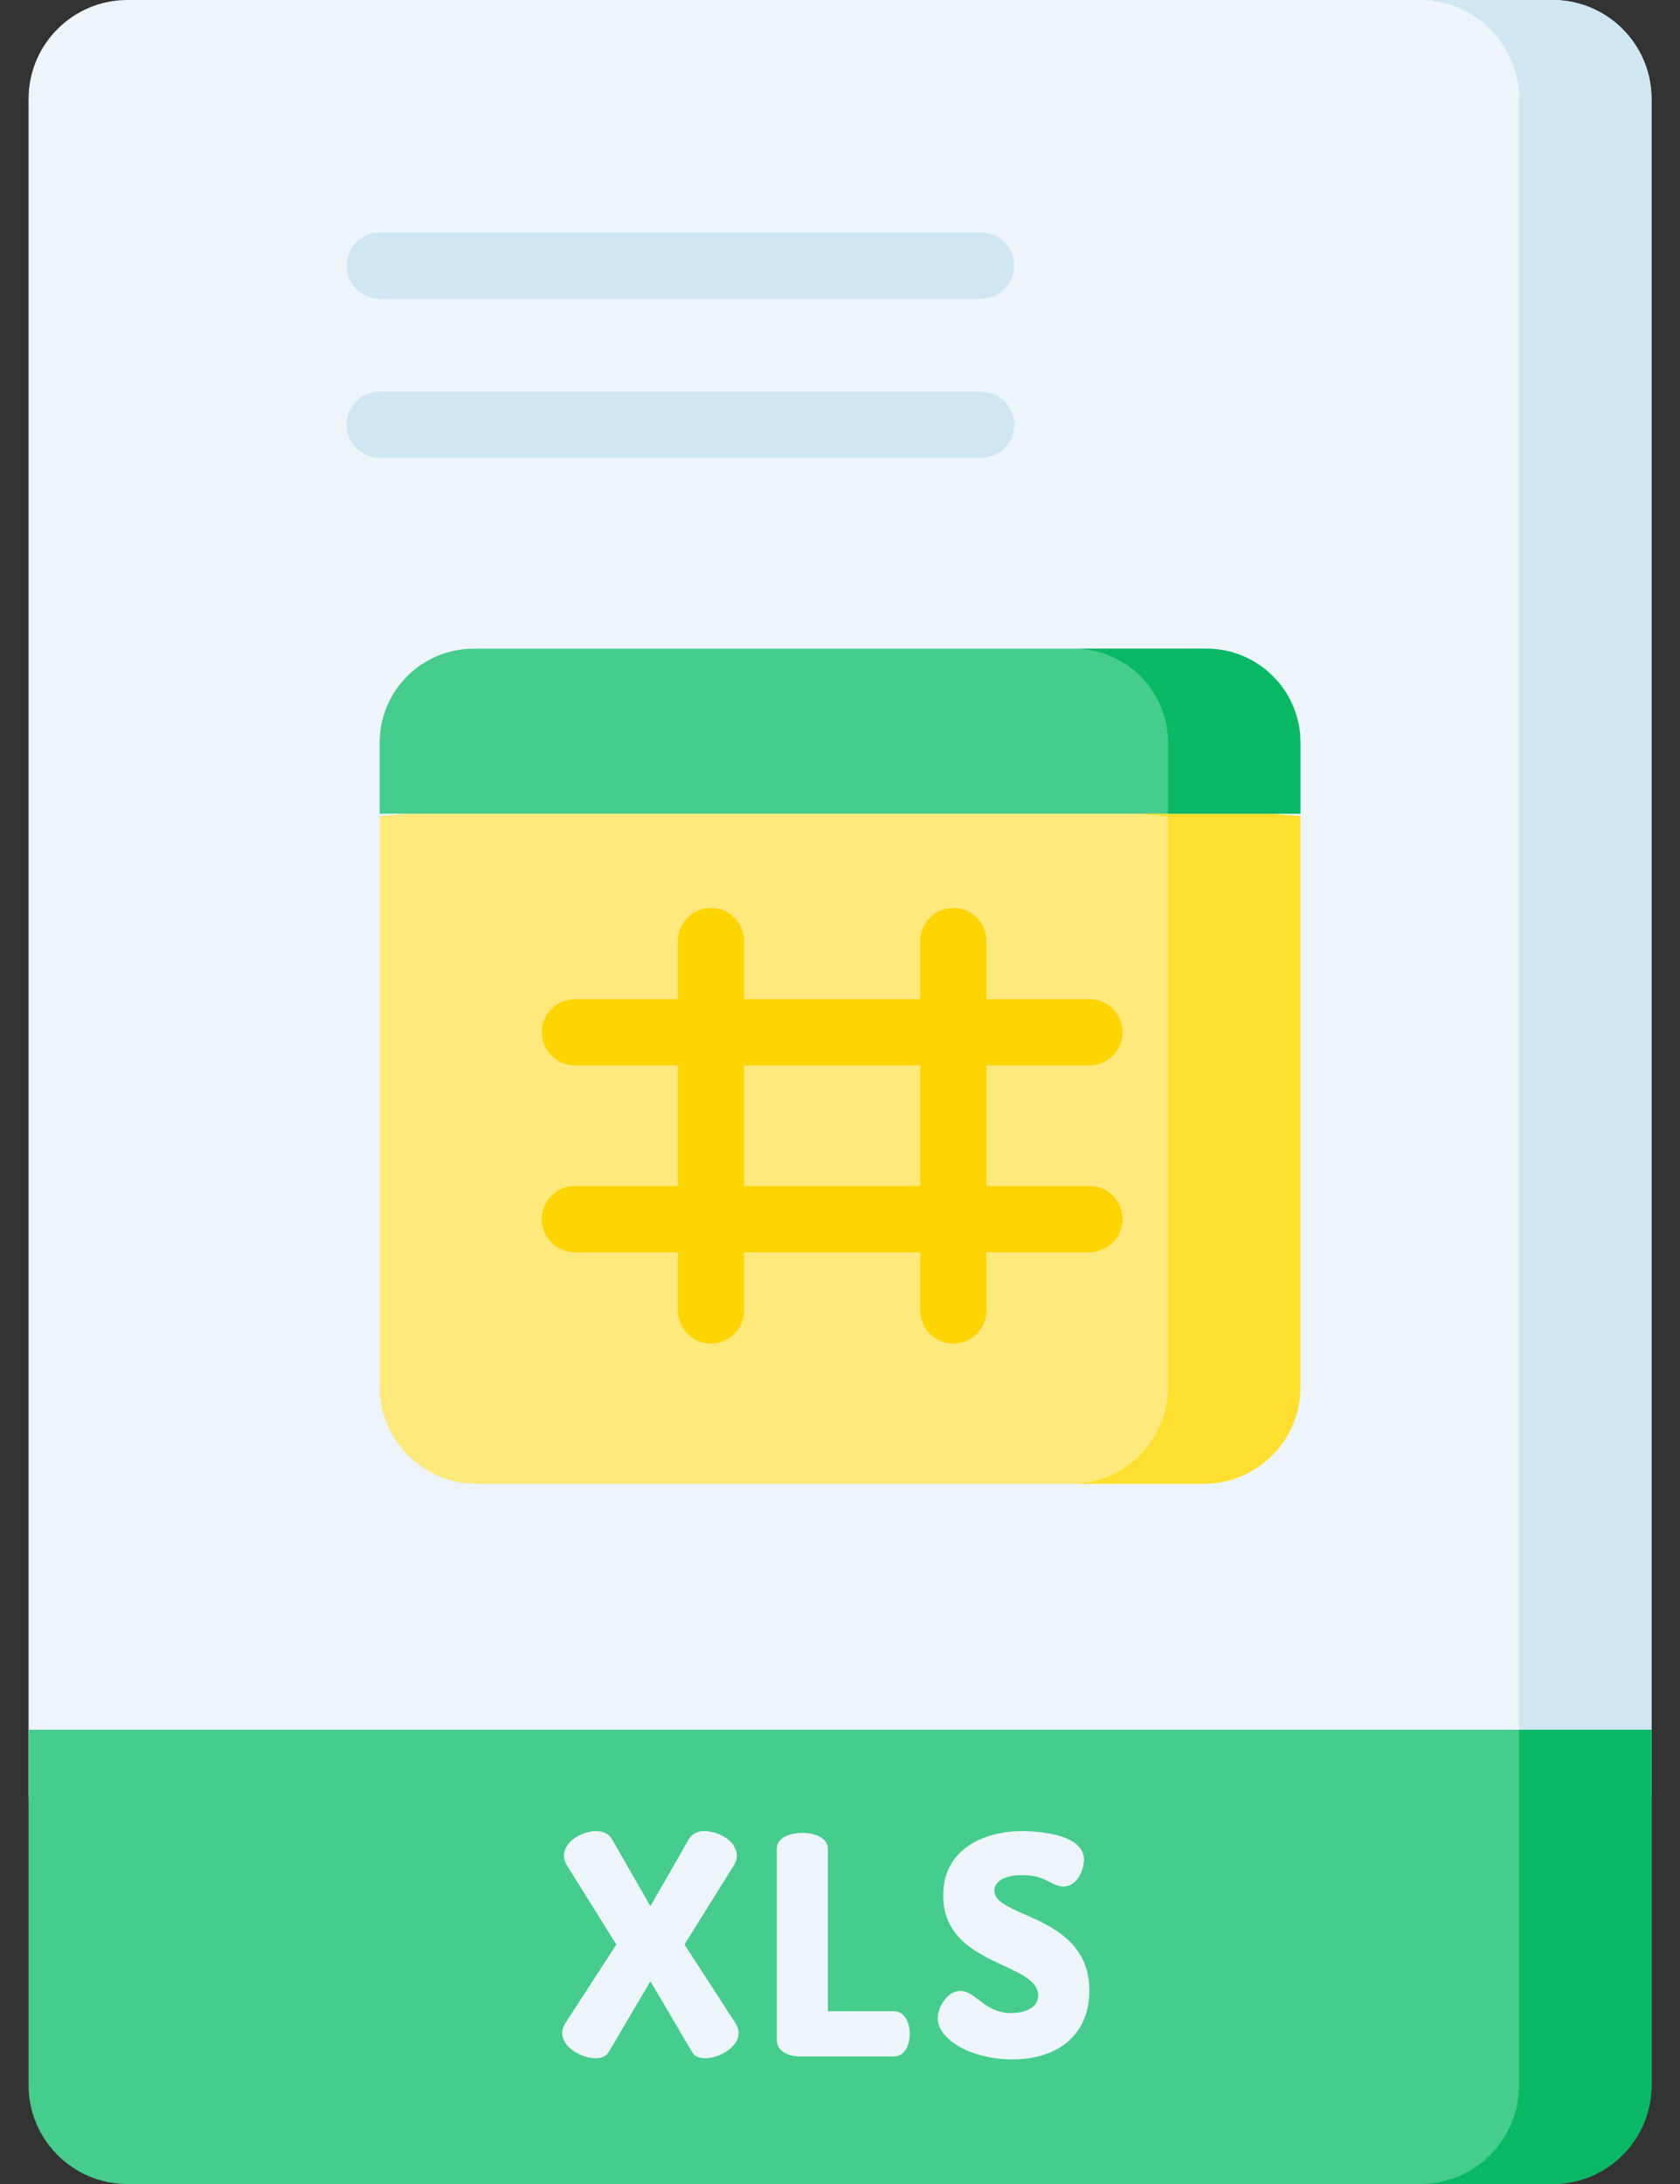 <svg width="40" height="52" viewBox="0 0 40 52" fill="none" xmlns="http://www.w3.org/2000/svg">
<rect x="0" y="0" width="40" height="52" fill="#333333" stroke="none"/>
<path d="M39.322 42.782V2.357C39.322 1.055 38.267 0 36.965 0H3.036C1.735 0 0.68 1.055 0.68 2.357V42.782H39.322Z" fill="#EDF5FA"/>
<path d="M36.169 2.357V42.782H39.322V2.357C39.322 1.055 38.267 0 36.966 0H33.812C35.114 0 36.169 1.055 36.169 2.357Z" fill="#D0E7F2"/>
<path d="M0.68 41.184V49.644C0.68 50.946 1.735 52.001 3.036 52.001H36.965C38.267 52.001 39.322 50.946 39.322 49.644V41.184H0.68Z" fill="#46CC8D"/>
<path d="M36.169 41.184V49.644C36.169 50.946 35.114 52.001 33.812 52.001H36.966C38.267 52.001 39.322 50.946 39.322 49.644V41.184H36.169Z" fill="#08B865"/>
<path d="M28.652 35.33H11.351C10.074 35.33 9.039 34.295 9.039 33.019V19.434L19.286 18.383L30.963 19.434V33.019C30.964 34.295 29.929 35.33 28.652 35.33Z" fill="#FEE97D"/>
<path d="M19.286 18.383L17.812 18.534L27.811 19.434V33.019C27.811 34.295 26.776 35.33 25.499 35.33H28.652C29.929 35.33 30.964 34.295 30.964 33.019V19.434L19.286 18.383Z" fill="#FEDF30"/>
<path d="M9.038 10.901H23.361C23.796 10.901 24.149 10.548 24.149 10.113C24.149 9.677 23.796 9.324 23.361 9.324H9.038C8.603 9.324 8.25 9.677 8.25 10.113C8.25 10.548 8.603 10.901 9.038 10.901Z" fill="#D0E7F2"/>
<path d="M9.038 7.112H23.361C23.796 7.112 24.149 6.759 24.149 6.323C24.149 5.888 23.796 5.535 23.361 5.535H9.038C8.603 5.535 8.25 5.888 8.25 6.323C8.25 6.759 8.603 7.112 9.038 7.112Z" fill="#D0E7F2"/>
<path d="M16.297 46.298L17.464 44.428C17.518 44.344 17.544 44.262 17.544 44.178C17.544 43.851 17.128 43.598 16.77 43.598C16.593 43.598 16.468 43.667 16.389 43.81L15.486 45.386L14.582 43.81C14.503 43.667 14.378 43.598 14.201 43.598C13.843 43.598 13.428 43.851 13.428 44.178C13.428 44.262 13.454 44.344 13.507 44.428L14.674 46.298L13.457 48.177C13.408 48.258 13.385 48.33 13.385 48.404C13.385 48.753 13.86 49.006 14.18 49.006C14.322 49.006 14.431 48.957 14.489 48.866L15.486 47.173L16.482 48.864C16.531 48.954 16.644 49.006 16.792 49.006C17.112 49.006 17.587 48.753 17.587 48.404C17.587 48.33 17.564 48.258 17.514 48.175L16.297 46.298Z" fill="#EDF5FA"/>
<path d="M21.287 47.887H19.712V44.029C19.712 43.742 19.384 43.641 19.103 43.641C18.822 43.641 18.494 43.742 18.494 44.029V48.568C18.494 48.839 18.773 48.963 19.032 48.963H21.287C21.544 48.963 21.661 48.684 21.661 48.425C21.661 48.166 21.544 47.887 21.287 47.887Z" fill="#EDF5FA"/>
<path d="M24.396 45.58C23.994 45.402 23.675 45.262 23.675 45.02C23.675 44.839 23.849 44.645 24.336 44.645C24.676 44.645 24.858 44.739 25.004 44.815C25.109 44.869 25.199 44.916 25.314 44.916C25.664 44.916 25.809 44.501 25.809 44.278C25.809 43.63 24.582 43.598 24.336 43.598C23.469 43.598 22.457 43.998 22.457 45.128C22.457 46.133 23.253 46.503 23.893 46.8C24.336 47.006 24.719 47.184 24.719 47.511C24.719 47.82 24.375 47.93 24.079 47.93C23.709 47.93 23.489 47.76 23.294 47.61C23.149 47.498 23.023 47.402 22.866 47.402C22.554 47.402 22.328 47.791 22.328 48.054C22.328 48.576 23.157 49.034 24.101 49.034C25.234 49.034 25.938 48.407 25.938 47.397C25.938 46.26 25.047 45.867 24.396 45.58Z" fill="#EDF5FA"/>
<path d="M30.964 19.373H9.039V17.683C9.039 16.447 10.041 15.445 11.277 15.445H28.726C29.962 15.445 30.964 16.447 30.964 17.683V19.373Z" fill="#46CC8D"/>
<path d="M28.726 15.445H25.572C26.808 15.445 27.81 16.447 27.81 17.683V19.373H30.963V17.683C30.963 16.447 29.961 15.445 28.726 15.445Z" fill="#08B865"/>
<path d="M25.939 25.366H13.687C13.251 25.366 12.898 25.013 12.898 24.577C12.898 24.142 13.251 23.789 13.687 23.789H25.939C26.374 23.789 26.727 24.142 26.727 24.577C26.727 25.013 26.374 25.366 25.939 25.366Z" fill="#FED402"/>
<path d="M25.939 29.815H13.687C13.251 29.815 12.898 29.462 12.898 29.027C12.898 28.591 13.251 28.238 13.687 28.238H25.939C26.374 28.238 26.727 28.591 26.727 29.027C26.727 29.462 26.374 29.815 25.939 29.815Z" fill="#FED402"/>
<path d="M16.927 31.99C16.492 31.99 16.139 31.637 16.139 31.202V22.405C16.139 21.97 16.492 21.617 16.927 21.617C17.362 21.617 17.715 21.97 17.715 22.405V31.202C17.715 31.637 17.362 31.99 16.927 31.99Z" fill="#FED402"/>
<path d="M22.698 31.99C22.263 31.99 21.91 31.637 21.91 31.202V22.405C21.91 21.97 22.263 21.617 22.698 21.617C23.134 21.617 23.487 21.97 23.487 22.405V31.202C23.487 31.637 23.134 31.99 22.698 31.99Z" fill="#FED402"/>
</svg>
